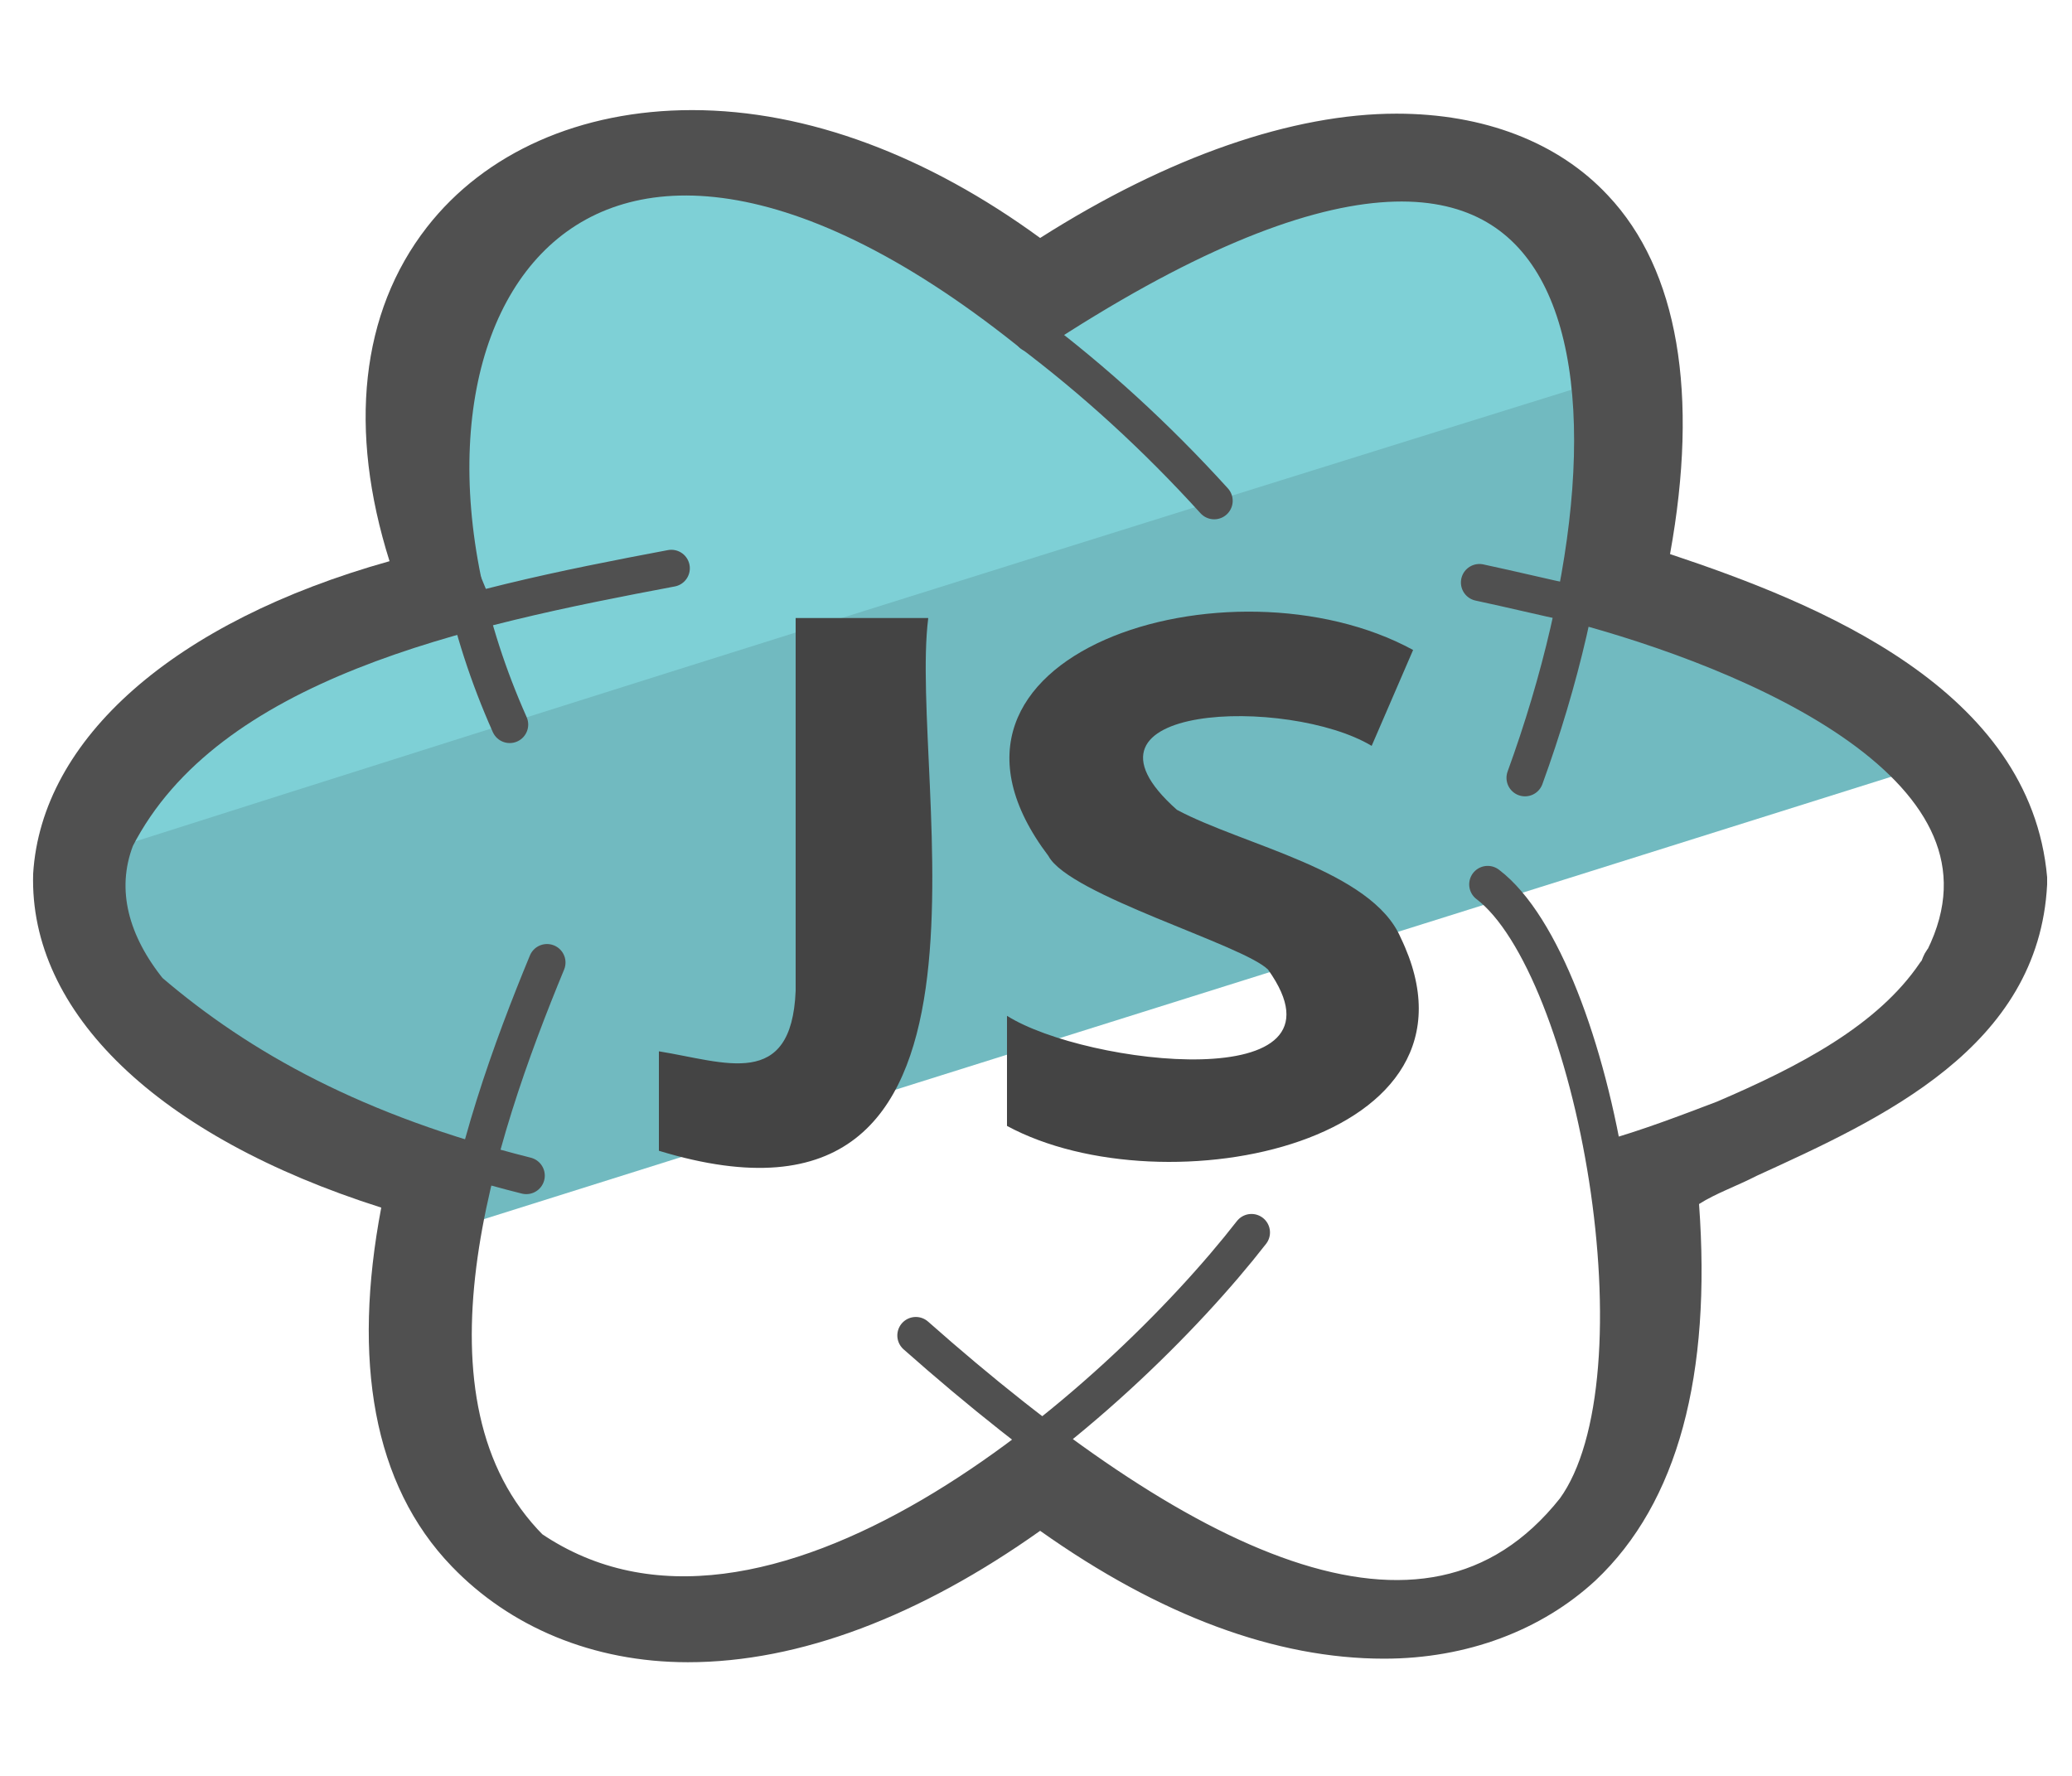 <svg width="56" height="48" viewBox="0 0 56 48" fill="none" xmlns="http://www.w3.org/2000/svg">
<path d="M51.632 20.832C40.656 24.288 23.52 29.664 12.544 33.12L12.88 31.392C7.28 29.376 2.24 27.648 3.136 22.656V22.368C15.792 18.432 30.24 13.824 43.008 9.888C43.008 10.272 43.12 10.656 43.12 10.944C43.232 12.768 43.008 14.496 42.56 16.32C45.92 17.28 49.392 18.528 51.632 20.832Z" fill="#71BAC0"/>
<path d="M43.008 10.368C30.352 14.304 15.68 18.912 3.024 22.944C3.024 22.848 3.024 22.752 3.136 22.656V22.368H3.248C5.04 19.2 9.072 17.76 12.88 16.512C11.648 12.288 11.76 4.992 17.808 4.8C21.616 4.704 24.976 6.816 27.776 8.928C33.04 5.472 42.784 1.536 43.008 10.368Z" fill="#7ED0D6"/>
<path d="M4.032 26.784C3.024 25.536 2.576 24.096 3.136 22.656C5.6 17.856 12.544 16.416 18.144 15.36M4.032 26.784C6.496 28.896 9.632 30.624 14.224 31.776M43.568 31.296C44.576 31.008 45.584 30.624 46.592 30.24C48.832 29.28 51.072 28.128 52.304 26.304C52.416 26.208 52.416 26.016 52.528 25.92C55.104 20.736 47.264 17.568 42.56 16.32C41.664 16.128 40.88 15.936 39.984 15.744" stroke="#505050" stroke-miterlimit="10" stroke-linecap="round" stroke-linejoin="round"/>
<path d="M14.784 26.016C12.88 30.624 10.416 37.92 14.336 41.856C20.832 46.272 30.24 37.92 33.824 33.312M27.888 9.024C43.904 -1.536 45.024 10.56 41.216 21.024M42.56 40.8C45.136 37.248 43.12 26.112 40.208 23.904M24.752 36.096C31.696 42.24 38.528 45.888 42.56 40.8" stroke="#505050" stroke-miterlimit="10" stroke-linecap="round" stroke-linejoin="round"/>
<path d="M13.776 19.584C9.072 9.024 15.12 -1.152 27.776 8.928C29.568 10.272 31.248 11.808 32.816 13.536" stroke="#505050" stroke-miterlimit="10" stroke-linecap="round" stroke-linejoin="round"/>
<path d="M18.704 4.896C21.392 4.896 24.64 6.144 27.776 8.928H28C31.696 6.336 35.056 5.088 37.632 5.088C42.112 5.088 44.464 8.928 42.56 16.416C46.816 17.664 52.752 19.584 53.088 24C52.864 28.512 47.04 29.664 43.568 31.68C44.576 39.456 41.664 43.104 37.408 43.104C34.72 43.104 31.36 41.664 28 38.976C24.528 41.856 21.28 43.2 18.48 43.2C13.664 43.2 10.752 38.88 12.88 31.488C-0.784 27.936 0.56 19.008 13.44 16.608C10.08 9.504 13.44 4.896 18.704 4.896ZM18.704 2.976C15.68 2.976 13.104 4.128 11.536 6.144C9.744 8.448 9.408 11.616 10.528 15.168C4.704 16.8 1.12 19.968 0.896 23.616C0.784 27.36 4.256 30.72 10.304 32.64C9.52 36.768 10.08 40.128 12.208 42.336C13.776 43.968 16.016 44.928 18.592 44.928C21.616 44.928 24.864 43.68 28.112 41.376C31.36 43.68 34.496 44.832 37.408 44.832C39.648 44.832 41.664 44.064 43.12 42.72C45.36 40.608 46.256 37.152 45.92 32.544C46.368 32.256 46.928 32.064 47.488 31.776C50.848 30.24 55.104 28.32 55.328 23.904V23.712C54.88 18.624 49.168 16.32 45.136 14.976C45.92 10.656 45.36 7.296 43.456 5.28C42.112 3.84 40.096 3.072 37.744 3.072C34.944 3.072 31.584 4.224 28.112 6.432C25.088 4.224 21.84 2.976 18.704 2.976Z" fill="#505050"/>
<path d="M21.504 26.784C21.392 29.472 19.6 28.704 17.808 28.416V31.104C27.888 34.176 24.528 21.12 25.088 16.704H21.504V26.784ZM37.856 25.344C37.072 23.52 33.6 22.848 31.808 21.888C28.56 19.008 34.832 18.816 37.072 20.16L38.192 17.568C33.264 14.88 24.192 17.664 28.336 23.136C28.896 24.192 33.6 25.536 34.272 26.208C36.736 29.664 29.344 28.8 27.216 27.456V30.432C31.472 32.736 40.544 30.912 37.856 25.344Z" fill="#444444"/>
</svg>
